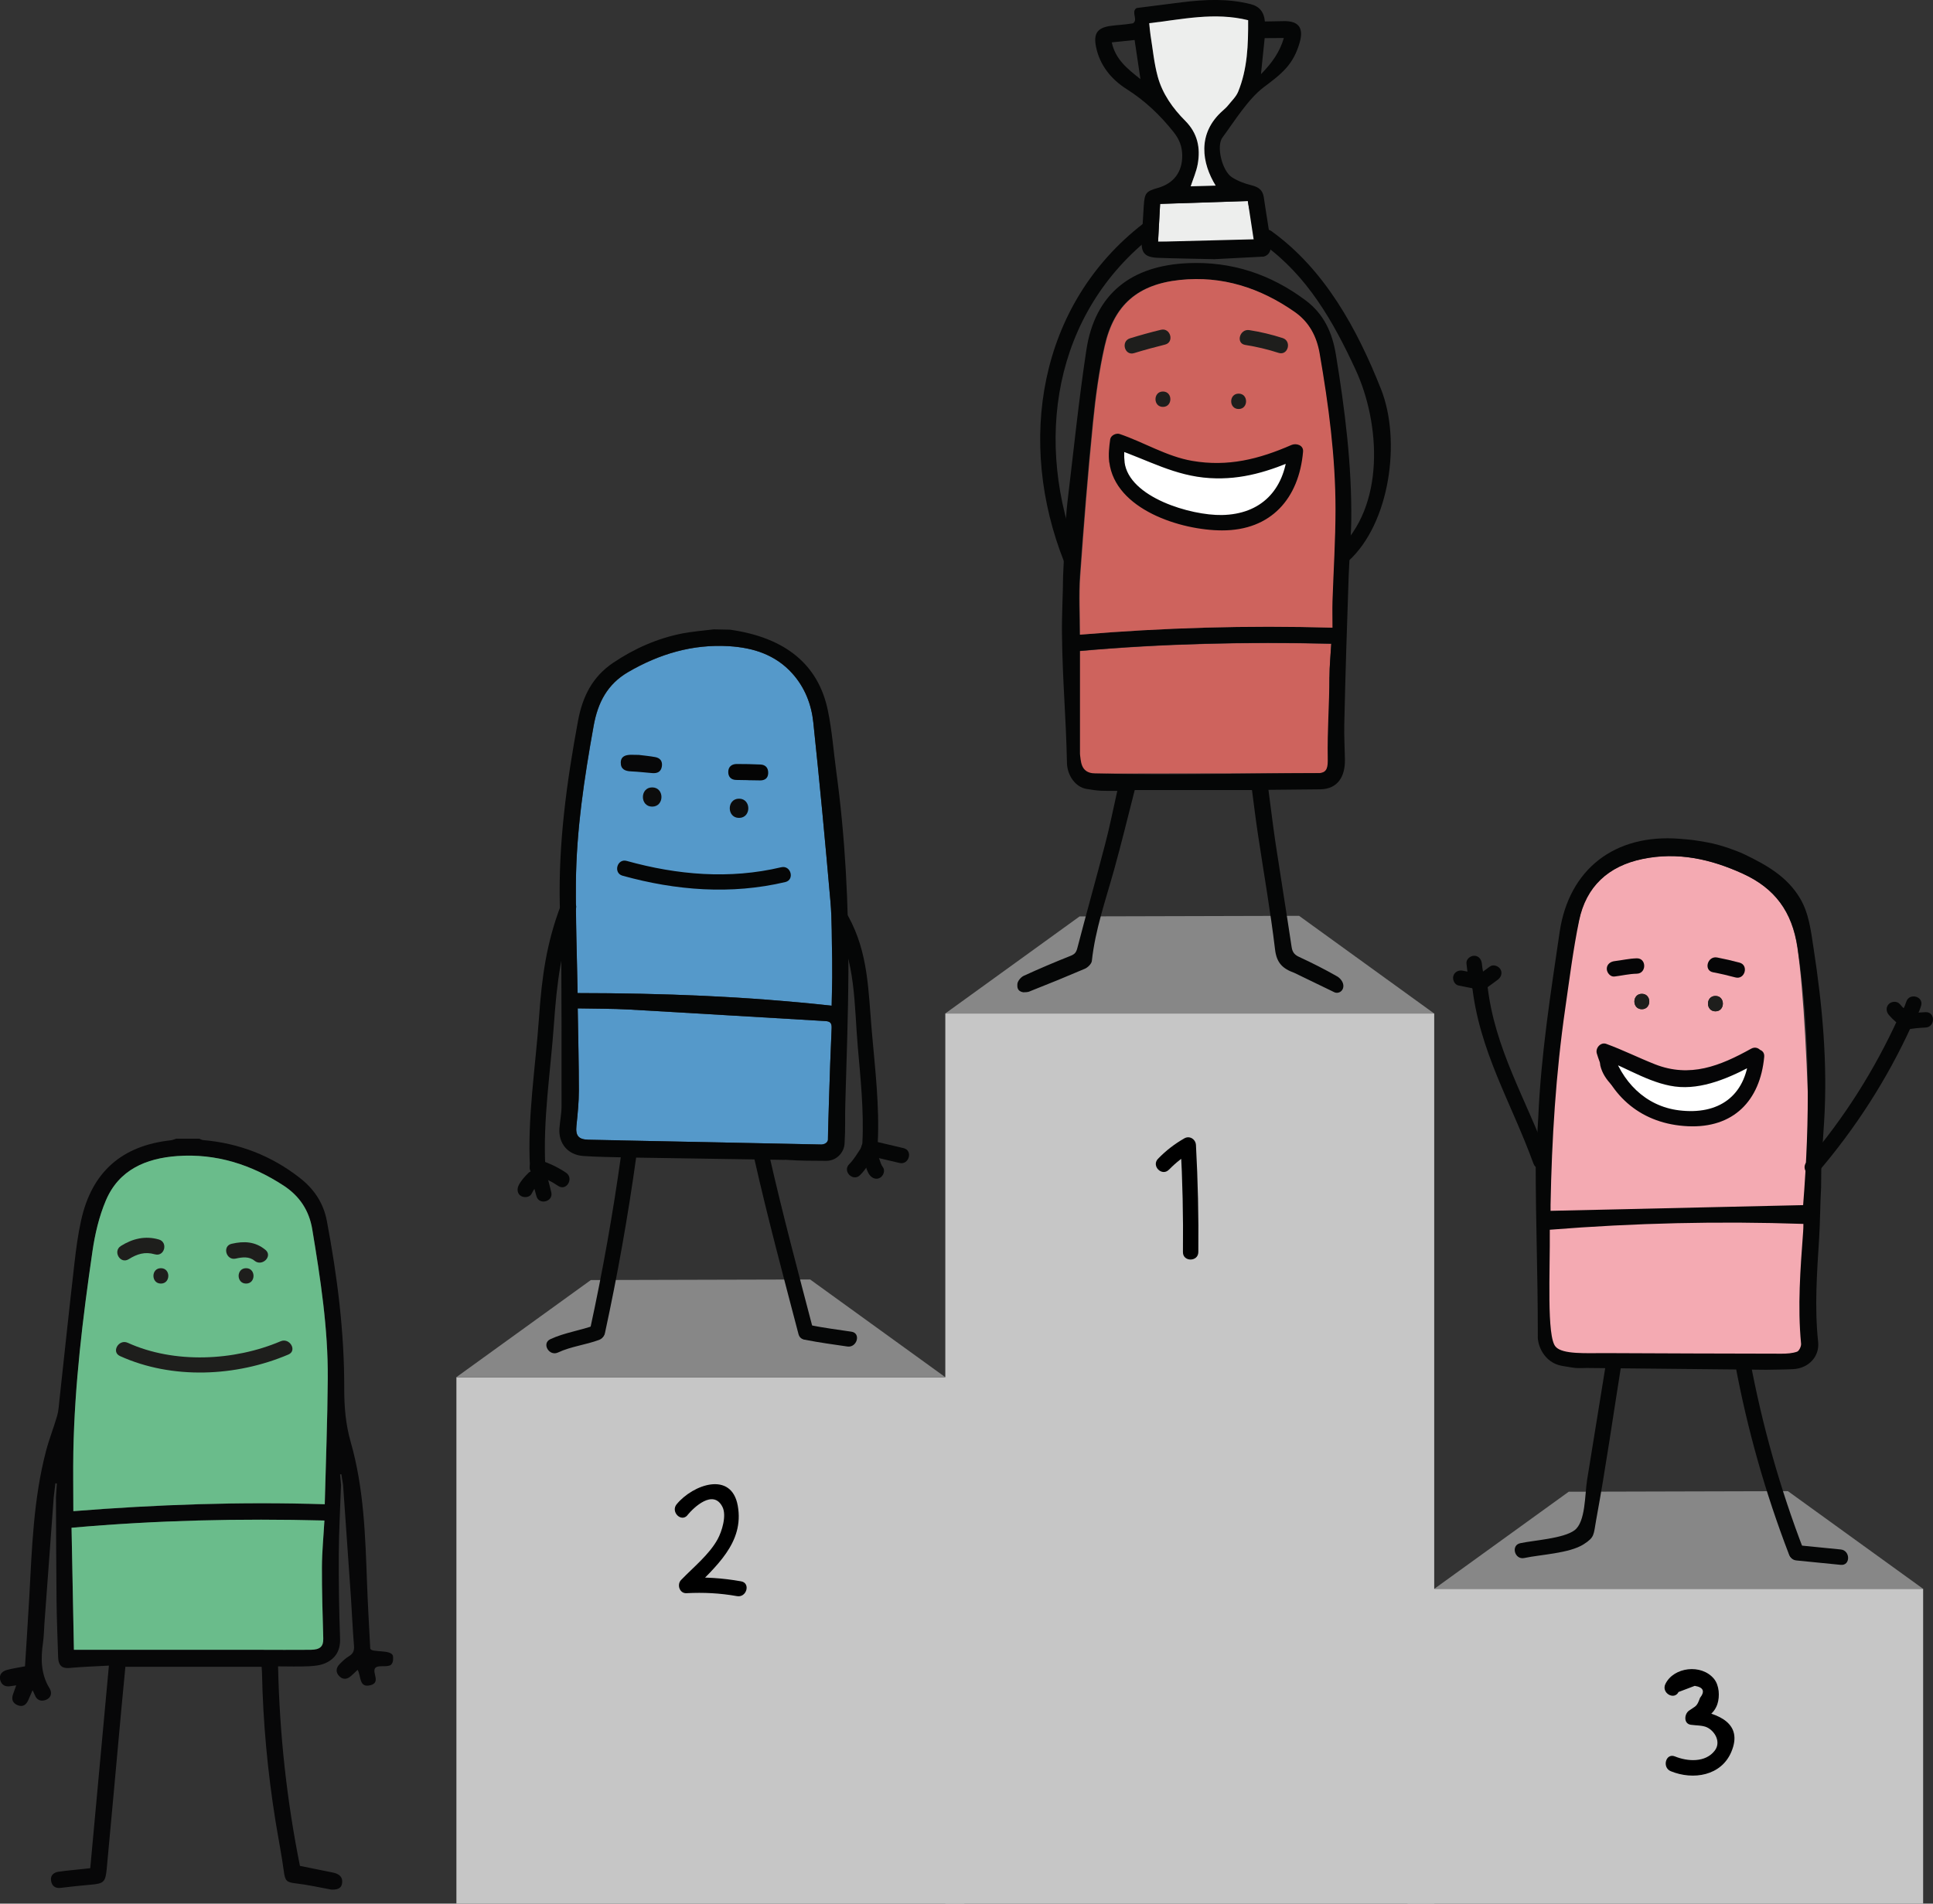 <?xml version="1.0" encoding="UTF-8"?>
<svg id="Lag_1" data-name="Lag 1" xmlns="http://www.w3.org/2000/svg" viewBox="0 0 301.55 297.03">
  <rect x="0" y="0" width="301.55" height="297.03" fill="#333333" stroke="none"/>
  <defs>
    <style>
      .cls-1 {
        fill: #050506;
      }

      .cls-1, .cls-2, .cls-3, .cls-4, .cls-5, .cls-6, .cls-7, .cls-8, .cls-9, .cls-10, .cls-11, .cls-12, .cls-13, .cls-14, .cls-15, .cls-16 {
        stroke-width: 0px;
      }

      .cls-2 {
        fill: #ce635d;
      }

      .cls-3 {
        fill: #040404;
      }

      .cls-4 {
        fill: #edeeed;
      }

      .cls-6 {
        fill: #5599ca;
      }

      .cls-7 {
        fill: #fff;
      }

      .cls-8 {
        fill: #f4aab2;
      }

      .cls-9 {
        fill: #0c0c0c;
      }

      .cls-10 {
        fill: #878787;
      }

      .cls-11 {
        fill: #1e1e1c;
      }

      .cls-12 {
        fill: #070708;
      }

      .cls-13 {
        fill: #050606;
      }

      .cls-14 {
        fill: #c6c6c6;
      }

      .cls-15 {
        fill: #444;
      }

      .cls-16 {
        fill: #6abc8b;
      }
    </style>
  </defs>
  <g>
    <rect class="cls-14" x="147.47" y="158.14" width="76.27" height="138.89"/>
    <rect class="cls-14" x="71.2" y="214.89" width="79.24" height="82.15"/>
    <rect class="cls-14" x="219.58" y="247.91" width="80.43" height="49.12"/>
    <polygon class="cls-10" points="147.46 214.88 71.2 214.88 92.17 199.73 126.38 199.64 147.46 214.88"/>
    <polygon class="cls-10" points="202.66 142.9 223.73 158.14 147.46 158.14 168.42 142.99 168.43 142.99 202.66 142.9"/>
    <polygon class="cls-10" points="300.01 247.91 223.75 247.91 244.72 232.76 278.92 232.67 300.01 247.91"/>
    <path class="cls-5" d="m182.36,182.51c1.1-1.13,2.25-2.03,3.62-2.81l-1.81-1.04c.31,5.57.43,11.14.37,16.71-.02,1.54,2.38,1.55,2.4,0,.06-5.58-.07-11.15-.37-16.71-.05-.9-.98-1.51-1.81-1.04-1.55.89-2.86,1.9-4.11,3.19-1.08,1.11.62,2.81,1.7,1.7h0Z"/>
    <path class="cls-5" d="m107.25,236.4c.96-1.17,4.01-4.11,5.45-1.28.69,1.35-.08,3.84-.76,5.07-1.32,2.4-3.82,4.39-5.7,6.35-.68.71-.23,2.11.85,2.05,2.67-.14,5.24-.01,7.88.46,1.51.27,2.16-2.04.64-2.31-2.84-.5-5.63-.7-8.52-.54l.85,2.05c3.63-3.78,8.21-7.48,7.15-13.32-.99-5.45-6.98-3.3-9.53-.22-.98,1.18.71,2.89,1.7,1.7h0Z"/>
    <path class="cls-5" d="m261.87,264l2.51-.95c1.36.22,1.63.85.82,1.88-.51,1.43-.63,1.21-1.73,2-.73.53-.84,2.02.29,2.19.79.12,1.84.07,2.55.41,1.26.62,2.2,2.32,1.19,3.63-1.46,1.9-4.24,1.7-6.21.9-1.43-.58-2.05,1.74-.64,2.31,3.51,1.43,7.87.71,9.44-3.02,1.89-4.47-2.06-5.99-5.7-6.55l.29,2.19c1.34-.96,2.68-1.42,3.24-3.11.39-1.2.29-2.91-.53-3.92-1.95-2.38-6.3-1.87-7.59.81-.67,1.39,1.4,2.6,2.07,1.21h0Z"/>
  </g>
  <g>
    <g>
      <g>
        <path class="cls-2" d="m168.46,120.65v-19.06c12.88-1.15,25.95-1.45,39.22-1.13-.1,1.8-.28,3.5-.28,5.2-.01,4.35.02,8.7.1,13.05.02,1.26-.39,1.84-1.66,1.94-.12,0-.24,0-.36,0-12.05.02-24.1.04-36.15.06-.2,0-.39-.03-.87-.06Z"/>
        <g>
          <path class="cls-13" d="m165.84,89.95c-.02,2.99-.21,5.99-.17,8.98.09,7.67.62,12.53.78,20.2.08,1.92,1.34,3.66,3,3.96,2.09.37,2.61.31,4.85.31-.64,2.83-1.17,5.56-1.88,8.25-1.41,5.43-2.94,10.83-4.35,16.27-.18.68-.4.96-1.03,1.21-2.47.98-4.92,2.02-7.34,3.13-.45.21-.97.84-.99,1.29-.02.43-.05,1.11.91,1.28.84-.01.86-.08,1.28-.25,2.8-1.1,5.57-2.24,8.33-3.42.47-.2,1.05-.77,1.1-1.22.53-4.91,2.17-9.54,3.48-14.26,1.13-4.06,2.12-8.16,3.21-12.41h18.29c.3,2.28.58,4.6.93,6.91.9,5.99,1.95,11.97,2.67,17.98.25,2.1,1.19,2.98,3.01,3.64l6.3,3.05c.5.2,1.24-.09,1.34-.85.1-.74-.52-1.4-.96-1.65-1.93-1.1-3.92-2.11-5.94-3.04-.76-.35-1.05-.78-1.17-1.57-.8-5.37-1.68-10.73-2.49-16.1-.41-2.75-.74-5.51-1.12-8.4l8.11-.08c2.69-.06,3.86-1.96,3.82-4.64-.03-1.83-.14-3.64-.1-5.47.17-7.79.42-15.57.69-23.35l.2-3.97c.07-1.49.18-2.96.2-4.44.1-8.74-.99-17.37-2.4-25.97-.56-3.41-1.86-6.3-4.69-8.43-5.46-4.1-11.58-6.13-18.39-5.83-8.76.38-14.51,4.7-15.85,13.58-1.19,7.85-1.99,15.76-2.94,23.64-.19,1.55-.25,3.12-.37,4.68m41.23,22.68c-.01,4.35-.34,8.34-.26,12.69.02,1.26-.03,2.2-1.3,2.3-.12,0-.24,0-.36,0-12.05.02-22.62.35-34.66.05-2.35-.06-2.15-2.07-2.35-3.05v-16.07c12.88-1.15,25.95-1.45,39.22-1.13-.1,1.8-.28,3.5-.28,5.2Zm.41-11.82c-.04,1.31,0,2.63,0,4.12-13.28-.38-26.37,0-39.38,1.09,0-3.08-.18-6.12.03-9.13.57-8,1.21-16,2.01-23.98.4-4.01.94-8.03,1.83-11.95,1.46-6.42,5.17-9.6,11.73-10.29,6.59-.69,12.52,1.24,17.9,5,2.24,1.57,3.42,3.8,3.88,6.49,1.39,8.04,2.47,16.11,2.47,24.28,0,4.79-.31,9.58-.47,14.36Z"/>
          <path class="cls-2" d="m207.87,97.94c-13.28-.38-26.37,0-39.38,1.09,0-3.08-.18-6.12.03-9.13.57-8,1.21-16,2.01-23.98.4-4.01.94-8.03,1.83-11.95,1.46-6.42,5.17-9.6,11.73-10.29,6.59-.69,12.52,1.24,17.9,5,2.24,1.57,3.42,3.8,3.88,6.49,1.39,8.04,2.47,16.11,2.47,24.28,0,4.79-.31,9.58-.47,14.36-.04,1.31,0,2.63,0,4.12Z"/>
        </g>
      </g>
      <path class="cls-11" d="m181.42,63.49c1.54,0,1.55-2.4,0-2.4s-1.55,2.4,0,2.4h0Z"/>
      <path class="cls-11" d="m193.23,63.82c1.54,0,1.55-2.4,0-2.4s-1.55,2.4,0,2.4h0Z"/>
      <path class="cls-11" d="m176.92,55.1c1.59-.49,3.2-.93,4.82-1.33,1.5-.36.86-2.68-.64-2.31-1.62.39-3.23.84-4.82,1.33-1.47.45-.84,2.77.64,2.31h0Z"/>
      <path class="cls-11" d="m194.26,53.82c1.77.28,3.5.69,5.2,1.24,1.47.48,2.1-1.84.64-2.31-1.7-.55-3.43-.96-5.2-1.24-1.51-.24-2.16,2.07-.64,2.31h0Z"/>
    </g>
    <g>
      <path class="cls-7" d="m174.25,72.1c-.07,2.15,1.61,4.02,3.33,5.31s3.8,2,5.86,2.66c1.89.6,3.81,1.19,5.78,1.38,1.26.12,1.01.14,2.28.07.87-.05,2.08-.28,2.92-.53.66-.2,1.65-.45,2.26-.77.8-.43,2.04-1.36,2.7-1.98,1.64-1.55,2.62-5.51,2.71-7.77-6.11,2.74-8.71,3.18-13.33,2.93-7.13-.4-7.8-2.41-14.39-4.51-.1.34-.23,2.53-.15,2.89l.04.33Z"/>
      <path class="cls-13" d="m173.05,72.1c.91,7.39,11.14,10.65,17.58,10.66,7.68.02,12.02-5.01,12.65-12.29.09-1.01-1.06-1.36-1.81-1.04-5.08,2.22-9.92,3.44-15.49,2.48-3.96-.68-7.52-2.9-11.31-4.19-.56-.19-1.39.22-1.48.84-.16,1.17-.3,2.36-.15,3.54.19,1.51,2.6,1.53,2.4,0-.12-.96-.07-1.95.06-2.9l-1.48.84c5.07,1.73,9.25,4.23,14.71,4.56,5.05.31,9.34-1.08,13.94-3.09l-1.81-1.04c-.52,5.99-4.13,9.78-10.25,9.89-4.83.09-14.5-2.75-15.18-8.26-.19-1.51-2.59-1.53-2.4,0Z"/>
    </g>
  </g>
  <path class="cls-13" d="m210.34,87.56c6.52-5.92,8.26-18.87,5.1-26.84-3.72-9.39-8.78-18.69-17.13-24.68-1.26-.9-2.46,1.18-1.21,2.07,6.85,4.92,10.91,12.08,14.38,19.59,3.85,8.33,4.67,21.34-2.84,28.16-1.15,1.04.56,2.73,1.7,1.7h0Z"/>
  <path class="cls-13" d="m168.33,87.04c-7.15-17.96-4.1-38.21,11.69-50.43,1.22-.94-.49-2.63-1.7-1.7-16.38,12.67-19.72,34.13-12.31,52.77.56,1.42,2.89.8,2.31-.64h0Z"/>
  <g>
    <path class="cls-4" d="m187.26,38.27c-2.34.08-3.33-.53-6.6-.56.11-1.97.21-3.83.32-5.9,4.58-.15,9.09-.3,13.68-.45.23,1.58,1.15,4.71,1.38,6.29l-8.78.62Z"/>
    <g>
      <path class="cls-13" d="m197.17,40.03c1.12-.33,1.2-1.41,1.02-2.6-.33-2.21-.72-4.41-1.03-6.62-.17-1.19-.86-1.64-1.96-1.91-1.05-.26-2.13-.66-3.03-1.25-1.52-1-2.47-4.84-1.46-6.2,1.76-2.38,4.01-6.02,6.41-7.82,2.88-2.16,4.66-3.54,5.65-7.06.64-2.3-.25-3.35-2.62-3.27-.95.03-1.89.03-2.83.05q-.17-2.19-2.21-2.7c-3.54-.9-7.1-.74-10.68-.3-2.34.29-4.67.6-7.01.89-.14.02-.15.06-.22.09-.72.65.38,1.78-.46,2.31-1.34.23-2.45.25-3.55.41-2.02.3-2.62,1.2-2.21,3.25.59,2.93,2.42,5.11,4.79,6.61,2.87,1.82,5.21,4.05,7.3,6.68.92,1.15,1.35,2.3,1.36,3.67.02,2.58-1.33,4.36-3.79,5.06-1.86.53-2.08.79-2.21,2.79-.12,1.75-.2,3.5-.32,5.25-.13,2.08.43,2.78,2.52,2.87,2.94.11,5.88.14,8.81.21l7.72-.4Zm-19.27-27.69c-1.99-1.59-3.89-3.04-4.46-5.73,1.25-.13,2.38-.25,3.56-.37.3,2.02.59,3.96.91,6.1Zm2.76,25.38c.11-1.97.21-3.83.32-5.9,4.58-.15,9.09-.3,13.68-.45.23,1.58.68,4.39.91,5.97m-2.44-23c-.32.78-1.01,1.42-1.55,2.1-.25.31-.54.58-.84.84-4.09,3.6-3.23,8.25-1.12,11.69-1.37.04-2.64.08-3.87.11.38-1.16.89-2.3,1.1-3.49.44-2.51-.02-4.78-1.93-6.71-1.96-1.96-3.59-4.24-4.32-6.95-.57-2.11-.77-4.31-1.12-6.47-.09-.58-.13-1.17-.2-1.83,5.11-.59,10.16-1.77,15.43-.47.02,3.83-.1,7.6-1.56,11.17Zm3.58-2.76c.21-2.09.39-3.81.58-5.63.95,0,1.92-.01,2.99-.02-.63,2.18-1.83,3.87-3.57,5.65Z"/>
      <path class="cls-4" d="m189.62,28.96c-1.37.04-2.64.08-3.87.11.38-1.16.89-2.3,1.1-3.49.44-2.51-.02-4.78-1.93-6.71-1.96-1.96-3.59-4.24-4.32-6.95-.57-2.11-.77-4.31-1.12-6.47-.09-.58-.13-1.17-.2-1.83,5.11-.59,10.16-1.77,15.43-.47.02,3.83-.1,7.6-1.56,11.17-.32.78-1.01,1.42-1.55,2.1-.25.31-.54.58-.84.84-4.09,3.6-3.23,8.25-1.12,11.69Z"/>
    </g>
  </g>
  <g>
    <g>
      <g>
        <path class="cls-6" d="m129.82,149.7c-.02-.76-.03-1.53-.04-2.28s-.02-1.51-.03-2.27-.03-1.5-.06-2.25-.08-1.49-.14-2.24c-.2-2.33-.41-4.66-.62-6.98s-.43-4.65-.65-6.98c-.22-2.33-.45-4.65-.68-6.98-.23-2.33-.47-4.65-.72-6.97-.07-.7-.19-1.4-.36-2.08s-.38-1.34-.65-1.99-.59-1.27-.96-1.86-.8-1.17-1.29-1.71c-.66-.74-1.37-1.36-2.13-1.88s-1.56-.94-2.39-1.28-1.71-.59-2.61-.77-1.83-.29-2.77-.35c-1.42-.09-2.8-.05-4.16.09s-2.69.39-4,.74-2.59.8-3.85,1.34-2.5,1.17-3.72,1.88c-.81.47-1.51,1-2.11,1.59s-1.11,1.24-1.54,1.94-.78,1.46-1.06,2.27-.5,1.67-.66,2.58c-.37,2.03-.72,4.06-1.04,6.09s-.62,4.07-.87,6.11c-.25,2.04-.46,4.08-.61,6.13s-.24,4.11-.26,6.17c-.01,1.42,0,2.85,0,4.27s.04,2.85.07,4.28.07,2.87.1,4.31.07,2.89.09,4.34c3.3,0,6.59.03,9.89.1,3.3.07,6.59.18,9.9.33s6.6.35,9.91.61,6.62.56,9.94.92l.02-1.14.02-1.1.02-1.07.02-1.06v-2.84Z"/>
        <g>
          <path class="cls-6" d="m90.12,157.35c.07,4.47.18,8.63.18,12.79,0,1.84-.19,3.68-.38,5.52-.16,1.53.3,2.14,1.85,2.18,1.64.04,3.29.07,4.93.1,10.47.21,20.95.42,31.42.64.23,0,.47,0,1.05.02.05-2.38.07-4.69.15-7,.12-3.73.25-7.46.41-11.18.03-.78-.21-1.05-.99-1.1-10.2-.59-20.4-1.22-30.6-1.8-2.63-.15-5.28-.12-8.02-.18Z"/>
          <path class="cls-13" d="m122.45,180.96c2.62.18,4.07.15,6.42.17,1.7.01,2.8-1.37,2.88-2.65.16-2.56.04-3.72.12-6.29.19-6.86.45-13.73.48-20.59.04-10.44-.48-20.86-1.89-31.21-.43-3.18-.66-6.39-1.31-9.52-1.47-7.15-6.59-11.39-15.27-12.62l-2.53-.05c-1.44.16-3.63.39-4.82.62-3.95.77-7.54,2.35-10.88,4.6-3.25,2.19-4.78,5.28-5.48,9.07-1.77,9.53-3.07,19.09-2.84,28.82.01.52.04,1.04.06,1.56.02.51.05,1.02.09,1.76l.08,4.16c.04,7.95.06,15.89.04,23.84,0,1.16-.25,2.31-.33,3.47-.15,2.33,1.33,4.1,3.7,4.27,2.2.16,4.41.16,6.62.23l24.86.38Zm7.38-28.42l-.04,2.14-.05,2.24c-6.64-.73-13.25-1.22-19.85-1.53-6.6-.31-13.19-.43-19.78-.44-.05-2.91-.13-5.78-.19-8.65-.06-2.86-.1-5.71-.08-8.55.04-4.13.36-8.22.86-12.3.5-4.08,1.17-8.14,1.9-12.2.33-1.82.86-3.44,1.72-4.85.86-1.41,2.04-2.59,3.66-3.54,2.43-1.42,4.95-2.51,7.57-3.21,2.62-.7,5.33-1,8.17-.83,1.89.12,3.71.45,5.38,1.12,1.67.67,3.2,1.68,4.52,3.16.97,1.09,1.71,2.29,2.25,3.58.54,1.29.86,2.65,1.01,4.06.49,4.65.95,9.3,1.4,13.95.44,4.65.86,9.31,1.27,13.96.13,1.49.18,2.98.2,4.49s.03,3.02.07,4.55m-33.11,28.24c-1.64-.03-3.29-.06-4.93-.1-1.56-.04-2.01-.65-1.85-2.18.19-1.83.38-3.68.38-5.52,0-4.16-.11-8.32-.18-12.79,2.74.06,5.39.03,8.02.18,10.2.57,20.4,1.21,30.6,1.8.78.04,1.02.32.99,1.1-.17,3.73-.3,7.45-.41,11.18-.07,2.31-.13,3.71-.18,6.09.05.71-.78.89-1.02.89-10.47-.21-20.95-.42-31.42-.64Z"/>
          <path class="cls-15" d="m110.82,98.17l3.37.07-3.37-.07Z"/>
        </g>
        <path class="cls-12" d="m99.66,117.79c.9.11,1.73.19,2.55.34.79.14,1.17.66,1.04,1.47-.14.83-.7,1.09-1.48,1.03-1.11-.09-2.22-.22-3.33-.27-.91-.04-1.6-.32-1.6-1.35,0-1,.74-1.22,1.57-1.24.44,0,.88.01,1.25.02Z"/>
        <path class="cls-3" d="m116.69,121.73c-.6-.01-1.2-.03-1.8-.03-.84,0-1.29-.49-1.28-1.26,0-.78.52-1.23,1.32-1.23,1.24,0,2.47.02,3.71.08.81.04,1.22.55,1.2,1.34-.02.77-.49,1.14-1.25,1.14-.64,0-1.28-.02-1.91-.03Z"/>
        <path class="cls-9" d="m101.74,125.86c1.93,0,1.93-3,0-3s-1.93,3,0,3h0Z"/>
        <path class="cls-9" d="m115.29,127.62c1.93,0,1.93-3,0-3s-1.93,3,0,3h0Z"/>
      </g>
      <path class="cls-13" d="m97.12,136.64c8.32,2.31,16.94,2.99,25.39.99,1.5-.36.87-2.67-.64-2.31-8.04,1.91-16.21,1.21-24.11-.99-1.49-.41-2.13,1.9-.64,2.31h0Z"/>
      <path class="cls-13" d="m96.94,179.89c-1.28,9.23-2.9,18.39-4.88,27.49-.33,1.51,1.99,2.15,2.31.64,1.97-9.1,3.6-18.26,4.88-27.49.21-1.51-2.1-2.16-2.31-.64h0Z"/>
      <path class="cls-13" d="m117.7,180.91c2.08,9.19,4.49,18.18,6.87,27.27.39,1.49,2.71.86,2.31-.64-2.38-9.09-4.79-18.09-6.87-27.27-.34-1.51-2.66-.87-2.31.64h0Z"/>
      <path class="cls-13" d="m125.66,209.06c2.16.43,4.35.72,6.53,1.04,1.51.22,2.16-2.09.64-2.31-2.18-.32-4.37-.61-6.53-1.04-1.51-.3-2.15,2.01-.64,2.31h0Z"/>
      <path class="cls-13" d="m92.85,206.75c-2.29.86-4.78,1.17-7,2.21-1.4.66-.18,2.73,1.21,2.07,2-.94,4.34-1.19,6.42-1.97,1.43-.54.81-2.86-.64-2.31h0Z"/>
    </g>
    <path class="cls-13" d="m130.24,144.14c3.26,5.9,3.01,12.59,3.57,19.13.43,4.98.98,10.1.72,15.09-.08,1.54,2.32,1.54,2.4,0,.29-5.76-.42-11.63-.92-17.36-.56-6.39-.52-12.32-3.7-18.07-.75-1.35-2.82-.14-2.07,1.21h0Z"/>
    <path class="cls-13" d="m87.49,141.26c-2.25,5.9-2.97,11.25-3.4,17.48-.54,7.73-1.84,15.69-1.41,23.42.09,1.54,2.49,1.55,2.4,0-.41-7.42.82-15.02,1.34-22.43.44-6.31,1.11-11.85,3.39-17.82.55-1.44-1.77-2.07-2.31-.64h0Z"/>
    <path class="cls-13" d="m82.4,183.05c-.57.58-1.16,1.2-1.51,1.95-.27.57-.18,1.32.43,1.64.53.28,1.36.18,1.64-.43.07-.15.15-.3.24-.45.04-.06.08-.13.13-.19.12-.17-.18.2.06-.07s.46-.51.7-.75c.44-.45.48-1.26,0-1.7s-1.23-.48-1.7,0h0Z"/>
    <path class="cls-13" d="m83.03,184.23c.17.2.2.75.27,1,.13.47.26.93.38,1.4.41,1.49,2.72.86,2.31-.64-.32-1.15-.48-2.53-1.27-3.46-.42-.49-1.26-.43-1.7,0-.49.49-.42,1.2,0,1.7h0Z"/>
    <path class="cls-13" d="m83.48,183.31c1.3.4,2.48.98,3.61,1.74,1.28.86,2.49-1.21,1.21-2.07s-2.7-1.53-4.19-1.99-2.11,1.86-.64,2.31h0Z"/>
    <path class="cls-13" d="m134.36,179.06c-.59.88-1.13,1.84-1.89,2.6-1.09,1.09.6,2.79,1.7,1.7.9-.9,1.56-2.03,2.26-3.08.36-.54.1-1.33-.43-1.64-.59-.34-1.28-.11-1.64.43h0Z"/>
    <path class="cls-13" d="m134.32,179.81c.2.65.41,1.29.64,1.92.19.53.35,1.14.7,1.6.39.51,1.03.79,1.64.43.51-.3.83-1.12.43-1.64-.28-.36-.4-.83-.55-1.26-.2-.56-.38-1.12-.55-1.68-.45-1.47-2.77-.84-2.31.64h0Z"/>
    <path class="cls-13" d="m135.19,180.25c1.71.4,3.42.81,5.13,1.21,1.5.36,2.14-1.96.64-2.31l-5.13-1.21c-1.5-.36-2.14,1.96-.64,2.31h0Z"/>
  </g>
  <g>
    <g>
      <path class="cls-12" d="m51.64,294.83c-1.83-.33-3.65-.75-5.49-.96-1.45-.17-1.67-.38-1.87-1.87-.35-2.61-.87-5.19-1.29-7.79-1.24-7.7-1.96-15.44-2.12-23.24,0-.28-.04-.55-.06-.9h-21.25c-.22,2.29-.45,4.62-.66,6.95-.75,8.19-1.48,16.38-2.25,24.57-.2,2.11-.47,2.31-2.55,2.49-1.54.13-3.09.3-4.63.49-.9.11-1.4-.34-1.51-1.15-.11-.82.42-1.25,1.18-1.37.82-.13,1.66-.2,2.49-.29.79-.09,1.58-.17,2.45-.26.97-10.48,1.93-20.93,2.91-31.61-2.1.12-4.15.18-6.18.37-1.11.1-1.7-.37-1.74-1.66-.09-2.95-.22-5.91-.25-8.86-.06-5.39-.06-10.78-.09-16.17.05-.7.09-1.4.14-2.1-.08,0-.15-.01-.23-.02-.09.72-.18,1.45-.26,2.17-.48,6.57-.97,13.13-1.45,19.7-.07,1-.08,2-.22,2.98-.36,2.49-.36,4.9,1.03,7.15.42.69.24,1.48-.59,1.79-.74.28-1.42.06-1.73-.79-.07-.19-.17-.36-.34-.72-.26.61-.46,1.09-.68,1.57-.32.7-.83,1.09-1.62.78-.8-.32-1.04-.92-.74-1.74.15-.41.29-.82.49-1.37-.35.05-.59.08-.84.12-.83.16-1.46-.15-1.66-.97-.21-.86.33-1.37,1.11-1.57.84-.22,1.71-.35,2.76-.55.22-3.53.46-7.1.66-10.68.42-7.69.65-15.41,2.62-22.92.48-1.85,1.2-3.63,1.73-5.47.23-.79.27-1.63.36-2.46.78-7.14,1.53-14.29,2.35-21.42.25-2.22.55-4.44,1.03-6.62,1.66-7.54,6.33-11.67,14.01-12.51.28-.03.55-.17.82-.25,1.2,0,2.39,0,3.59,0,.2.07.4.2.6.22,5.61.48,10.65,2.42,15.1,5.9,2.22,1.73,3.69,3.91,4.22,6.72,1.63,8.64,2.74,17.35,2.71,26.16,0,2.84.22,5.58,1.01,8.33,2.06,7.2,2.28,14.64,2.55,22.06.12,3.42.33,6.84.5,10.18.22.69,3.32.06,3.55,1.17,0,.16.15,1-.38,1.41-.83.37-2-.08-2.41.47-.5.7.92,2.24-.73,2.66-1.83.46-1.43-1.42-2-2.4-.4.38-.71.68-1.03.96-.59.52-1.23.62-1.81.05-.61-.6-.56-1.3.03-1.9.44-.45.91-.91,1.45-1.23.68-.41.86-.9.79-1.68-.2-2.42-.3-4.85-.46-7.28-.41-5.92-.83-11.84-1.24-17.77-.09-.56-.18-1.11-.27-1.67-.07,0-.13.02-.2.02.05.55.1,1.09.15,1.64-.12,3.59-.33,7.18-.35,10.78-.02,4.38.04,8.77.2,13.16.07,1.86-.66,3.12-2.23,3.85-.79.37-1.75.47-2.65.51-1.57.08-3.15.02-4.79.02.23,10.68,1.38,21.04,3.41,31.13,1.82.37,3.46.69,5.09,1.03.84.17,1.57.54,1.5,1.55-.08,1.08-.93,1.14-1.77,1.12Zm-.97-60.12c.17-6.62.42-13.09.47-19.55.06-7.86-1.14-15.61-2.42-23.34-.49-2.95-1.99-5.19-4.44-6.8-5.04-3.31-10.56-5.06-16.61-4.63-4.87.35-9.11,2.12-11.15,6.94-1.06,2.5-1.7,5.25-2.09,7.94-1.5,10.36-2.77,20.75-2.98,31.24-.06,3.07,0,6.14,0,9.29,12.95-1.03,26.02-1.5,39.23-1.08Zm-39.14,22.72h3.26c8.48,0,16.96,0,25.44,0,2.75,0,5.49.02,8.24,0,1.49-.01,1.99-.54,1.96-1.77-.1-3.71-.22-7.42-.21-11.13,0-2.39.25-4.77.39-7.27-13.2-.34-26.28-.05-39.45,1.13.12,6.43.25,12.72.37,19.05Z"/>
      <path class="cls-16" d="m50.67,234.71c-13.21-.42-26.28.05-39.23,1.08,0-3.15-.05-6.22,0-9.29.2-10.49,1.47-20.88,2.98-31.24.39-2.7,1.03-5.44,2.09-7.94,2.04-4.82,6.28-6.59,11.15-6.94,6.05-.43,11.57,1.33,16.61,4.63,2.45,1.61,3.95,3.85,4.44,6.8,1.28,7.73,2.48,15.48,2.42,23.34-.05,6.46-.3,12.93-.47,19.55Z"/>
      <path class="cls-16" d="m11.53,257.43c-.12-6.34-.24-12.63-.37-19.05,13.17-1.17,26.25-1.47,39.45-1.13-.14,2.5-.38,4.89-.39,7.27-.02,3.71.11,7.42.21,11.13.03,1.23-.46,1.75-1.96,1.77-2.75.03-5.49,0-8.24,0-8.48,0-16.96,0-25.44,0h-3.26Z"/>
    </g>
    <path class="cls-11" d="m18.72,211.59c8.14,3.69,18.12,3.23,26.27-.24,1.42-.6.2-2.67-1.21-2.07-7.25,3.09-16.61,3.53-23.85.24-1.4-.63-2.62,1.43-1.21,2.07h0Z"/>
    <path class="cls-11" d="m25.1,200.28c1.54,0,1.55-2.4,0-2.4s-1.55,2.4,0,2.4h0Z"/>
    <path class="cls-11" d="m38.39,200.28c1.54,0,1.55-2.4,0-2.4s-1.55,2.4,0,2.4h0Z"/>
    <path class="cls-11" d="m20.07,196.48c1.31-.82,2.53-1.21,4.07-.77s2.12-1.89.64-2.31c-2.12-.61-4.09-.14-5.92,1.01-1.31.82-.1,2.89,1.21,2.07h0Z"/>
    <path class="cls-11" d="m36.78,196.38c1.02-.23,2.09-.36,2.93.34,1.18.97,2.89-.71,1.7-1.7-1.58-1.3-3.31-1.4-5.27-.95-1.51.34-.87,2.66.64,2.31h0Z"/>
  </g>
  <g>
    <path class="cls-13" d="m231.87,152.81c-.55-.75-.59-1.59-.7-2.48-.08-.64-.49-1.2-1.2-1.2-.59,0-1.28.55-1.2,1.2.16,1.3.22,2.61,1.02,3.7.38.52,1.04.78,1.64.43.51-.3.82-1.12.43-1.64h0Z"/>
    <path class="cls-13" d="m231.26,152.06l-3.06-.6c-.64-.13-1.3.18-1.48.84-.16.59.2,1.35.84,1.48l3.06.6c.64.13,1.3-.18,1.48-.84.16-.59-.2-1.35-.84-1.48h0Z"/>
    <g>
      <g>
        <path class="cls-8" d="m241.24,211.51c13.2-.3,27.62.89,40.67.6,1.05-13.25.47-50.81-1.52-64.27-.83-5.62-3.53-9.25-8.51-11.52-5.03-2.3-10.2-3.45-15.7-2.3-5.28,1.1-8.78,4.27-9.88,9.62-.93,4.52-3.28,9.73-3.94,14.3"/>
        <path class="cls-11" d="m267.61,157.8c1.54,0,1.55-2.4,0-2.4s-1.55,2.4,0,2.4h0Z"/>
        <path class="cls-11" d="m256.13,157.47c1.54,0,1.55-2.4,0-2.4s-1.55,2.4,0,2.4h0Z"/>
        <g>
          <path class="cls-7" d="m273.13,166.44c-.29,2.86-.8,2.35-2.72,4.49-.46.52-1.7.82-2.31,1.16-1.4.76-2.66.74-4.24.55-1.42-.17-2.54.16-3.85-.39-.77-.32-2.05-.38-2.75-.83-1.69-1.06-3.2-1.64-4.61-3.06s-1.44-.44-1.84-2.41c1.39.17,2.39.37,3.64.69,1.86.47,2.19.99,4.07,1.2,2.62.29,1.98.27,4.35.5,1.71.16,2.89-.39,4.58-.72,2.62-.52,4.55-.56,5.68-1.18"/>
          <path class="cls-1" d="m271.98,166.12c-.71,4.96-6.48,5.72-10.55,5.12-2.85-.42-8.67-2.34-9.45-5.6l-1.48,1.48c3.74.54,7.14,1.92,10.92,2.28s8.56-.4,12.03-1.8c1.41-.57.8-2.89-.64-2.31-3.28,1.32-7.92,1.98-11.39,1.72s-6.77-1.68-10.28-2.19c-.9-.13-1.71.51-1.48,1.48,1.08,4.5,8.14,7.11,12.24,7.49,5.11.47,11.54-1.08,12.39-7.02.22-1.51-2.1-2.16-2.31-.64h0Z"/>
        </g>
      </g>
      <g>
        <path class="cls-13" d="m284.13,181.71c.15-2.28.3-4.45.43-6.62.57-9.14-.26-18.19-1.65-27.2-.41-2.66-.7-5.36-2.1-7.72-2.01-3.4-5.28-5.23-8.69-6.87-.62-.3-1.9-.79-2.65-1.04-1.95-.62-2.65-.76-4.65-1.08-.91-.15-1.97-.24-2.77-.3-10.15-.81-17.3,4.73-18.75,14.58-1.39,9.48-2.89,18.94-3.33,28.88l-.4,6.84c0,10.31.33,16.91.33,27.22-.1,1.36.9,4.24,3.82,4.73,2.44.39,1.79.36,3.83.32l28,.28c1.39-.03,2.79-.03,4.19-.1,2.39-.12,4.14-1.96,3.89-4.25-.58-5.42-.18-10.82.16-16.23.16-2.6.15-5.21.3-7.82l.04-3.62Zm-2.84,10.5c-.43,5.81-.88,11.62-.32,17.45.04.41-.31,1.14-.63,1.25-.75.26-1.59.31-2.39.31-9.22-.01-18.43-.05-27.65-.09-2.74-.01-6.55.23-7.61-.99-1.44-1.51-.86-11.84-.92-18.26,13.25-1.06,26.34-1.36,39.56-.91-.01.46,0,.85-.04,1.24Zm0-4.17c-13.05.29-26.2.59-39.4.89,0-.14,0-.54,0-.94.19-10.26.82-20.48,2.29-30.64.66-4.57,1.23-9.17,2.16-13.69,1.1-5.35,4.59-8.52,9.88-9.62,5.5-1.15,10.68,0,15.7,2.3,4.97,2.28,7.68,5.91,8.51,11.53,1.99,13.47,1.91,26.94.86,40.19Z"/>
        <path class="cls-11" d="m267.61,157.8c1.54,0,1.55-2.4,0-2.4s-1.55,2.4,0,2.4h0Z"/>
        <path class="cls-11" d="m256.13,157.47c1.54,0,1.55-2.4,0-2.4s-1.55,2.4,0,2.4h0Z"/>
        <path class="cls-1" d="m271.36,150.2c-1.15-.31-2.31-.57-3.48-.8-1.51-.29-2.16,2.03-.64,2.31,1.17.22,2.33.49,3.48.8,1.49.4,2.13-1.92.64-2.31h0Z"/>
        <path class="cls-1" d="m255.34,149.53c-1.19.03-2.31.3-3.48.44-.64.08-1.2.5-1.2,1.2,0,.59.55,1.28,1.2,1.2,1.17-.14,2.29-.42,3.48-.44,1.54-.03,1.55-2.43,0-2.4h0Z"/>
      </g>
      <path class="cls-13" d="m270.69,212.84c1.89,10.16,4.69,20.07,8.4,29.72.55,1.43,2.87.81,2.31-.64-3.71-9.65-6.5-19.55-8.4-29.72-.28-1.52-2.6-.87-2.31.64h0Z"/>
      <path class="cls-13" d="m280.23,243.48l6.93.69c1.54.15,1.52-2.25,0-2.4l-6.93-.69c-1.54-.15-1.52,2.25,0,2.4h0Z"/>
      <path class="cls-13" d="m250.62,212.2c-1,6.24-2.02,12.47-3.03,18.71-.37,2.31-.22,6.56-1.96,7.86s-6.34,1.56-8.47,2.02c-1.51.33-.87,2.64.64,2.31,2.5-.54,7.04-.72,9.25-2.14,1.76-1.13,1.53-1.47,1.95-3.78,1.49-8.08,2.64-16.23,3.94-24.34.24-1.51-2.07-2.16-2.31-.64h0Z"/>
      <path class="cls-13" d="m283.51,183.01c5.96-6.96,10.87-14.59,14.68-22.93.64-1.39-1.43-2.62-2.07-1.21-3.72,8.15-8.47,15.64-14.3,22.45-1,1.17.69,2.87,1.7,1.7h0Z"/>
      <path class="cls-13" d="m241.54,180.92c-3.38-9.31-8.45-17.29-9.52-27.38-.16-1.52-2.56-1.54-2.4,0,1.1,10.44,6.1,18.38,9.6,28.02.52,1.44,2.84.82,2.31-.64h0Z"/>
      <path class="cls-13" d="m297.22,160.72c1.54,0,1.55-2.4,0-2.4s-1.55,2.4,0,2.4h0Z"/>
      <path class="cls-13" d="m231.32,154.58c.77-.57,1.54-1.13,2.32-1.7.52-.38.78-1.04.43-1.64-.3-.51-1.12-.82-1.64-.43-.77.57-1.54,1.13-2.32,1.7-.52.38-.78,1.04-.43,1.64.3.51,1.12.82,1.64.43h0Z"/>
      <path class="cls-13" d="m297.45,160.65c.98-.18,1.95-.28,2.94-.32,1.54-.07,1.55-2.47,0-2.4-1.2.05-2.4.19-3.58.41-.64.12-1,.89-.84,1.48.18.67.84.95,1.48.84h0Z"/>
      <path class="cls-13" d="m298.37,159.92c.47-.97,1-1.94,1.32-2.97.47-1.48-1.85-2.11-2.31-.64-.26.83-.7,1.61-1.08,2.4-.28.58-.16,1.3.43,1.64.52.31,1.36.16,1.64-.43h0Z"/>
      <path class="cls-13" d="m298.08,158.21c-.63-.42-1.17-.9-1.72-1.55-.42-.49-1.26-.43-1.7,0-.49.49-.42,1.2,0,1.7.64.75,1.39,1.38,2.2,1.92.54.36,1.33.11,1.64-.43.34-.59.11-1.28-.43-1.64h0Z"/>
      <g>
        <path class="cls-7" d="m274.04,164.87c-.23,2.87-.47,4.51-2.34,6.68-.45.53-2.12,1.72-2.72,2.06-1.38.79-2.85,1.12-4.43.96-1.42-.14-3.82-.02-5.15-.55-.78-.31-2.92-1.3-3.63-1.73-1.71-1.03-1.16-1.16-2.72-2.97-1.3-1.51-2.33-3.35-2.77-5.31,1.22.43,4.78,1.86,5.91,2.5,1.45.83,3.08,1.3,4.71,1.65,2.36.52,2.24.29,4.62-.1,1.7-.27,3.31-.92,4.87-1.64,1.16-.54,2.31-1.14,3.42-1.78"/>
        <path class="cls-1" d="m272.84,164.87c-.57,6.16-4.73,9.14-10.91,8.38-5.28-.65-9-4.53-10.51-9.55l-1.48,1.48c3.9,1.43,7.92,4.18,12.15,4.43s8.59-1.85,12.3-3.91c1.35-.75.14-2.82-1.21-2.07-4.87,2.71-9.55,4.58-15.01,2.43-2.56-1.01-5.01-2.24-7.59-3.18-.87-.32-1.72.65-1.48,1.48,2.06,6.86,7.11,11.04,14.21,11.37s11.28-3.98,11.91-10.84c.14-1.54-2.26-1.53-2.4,0h0Z"/>
      </g>
    </g>
  </g>
</svg>